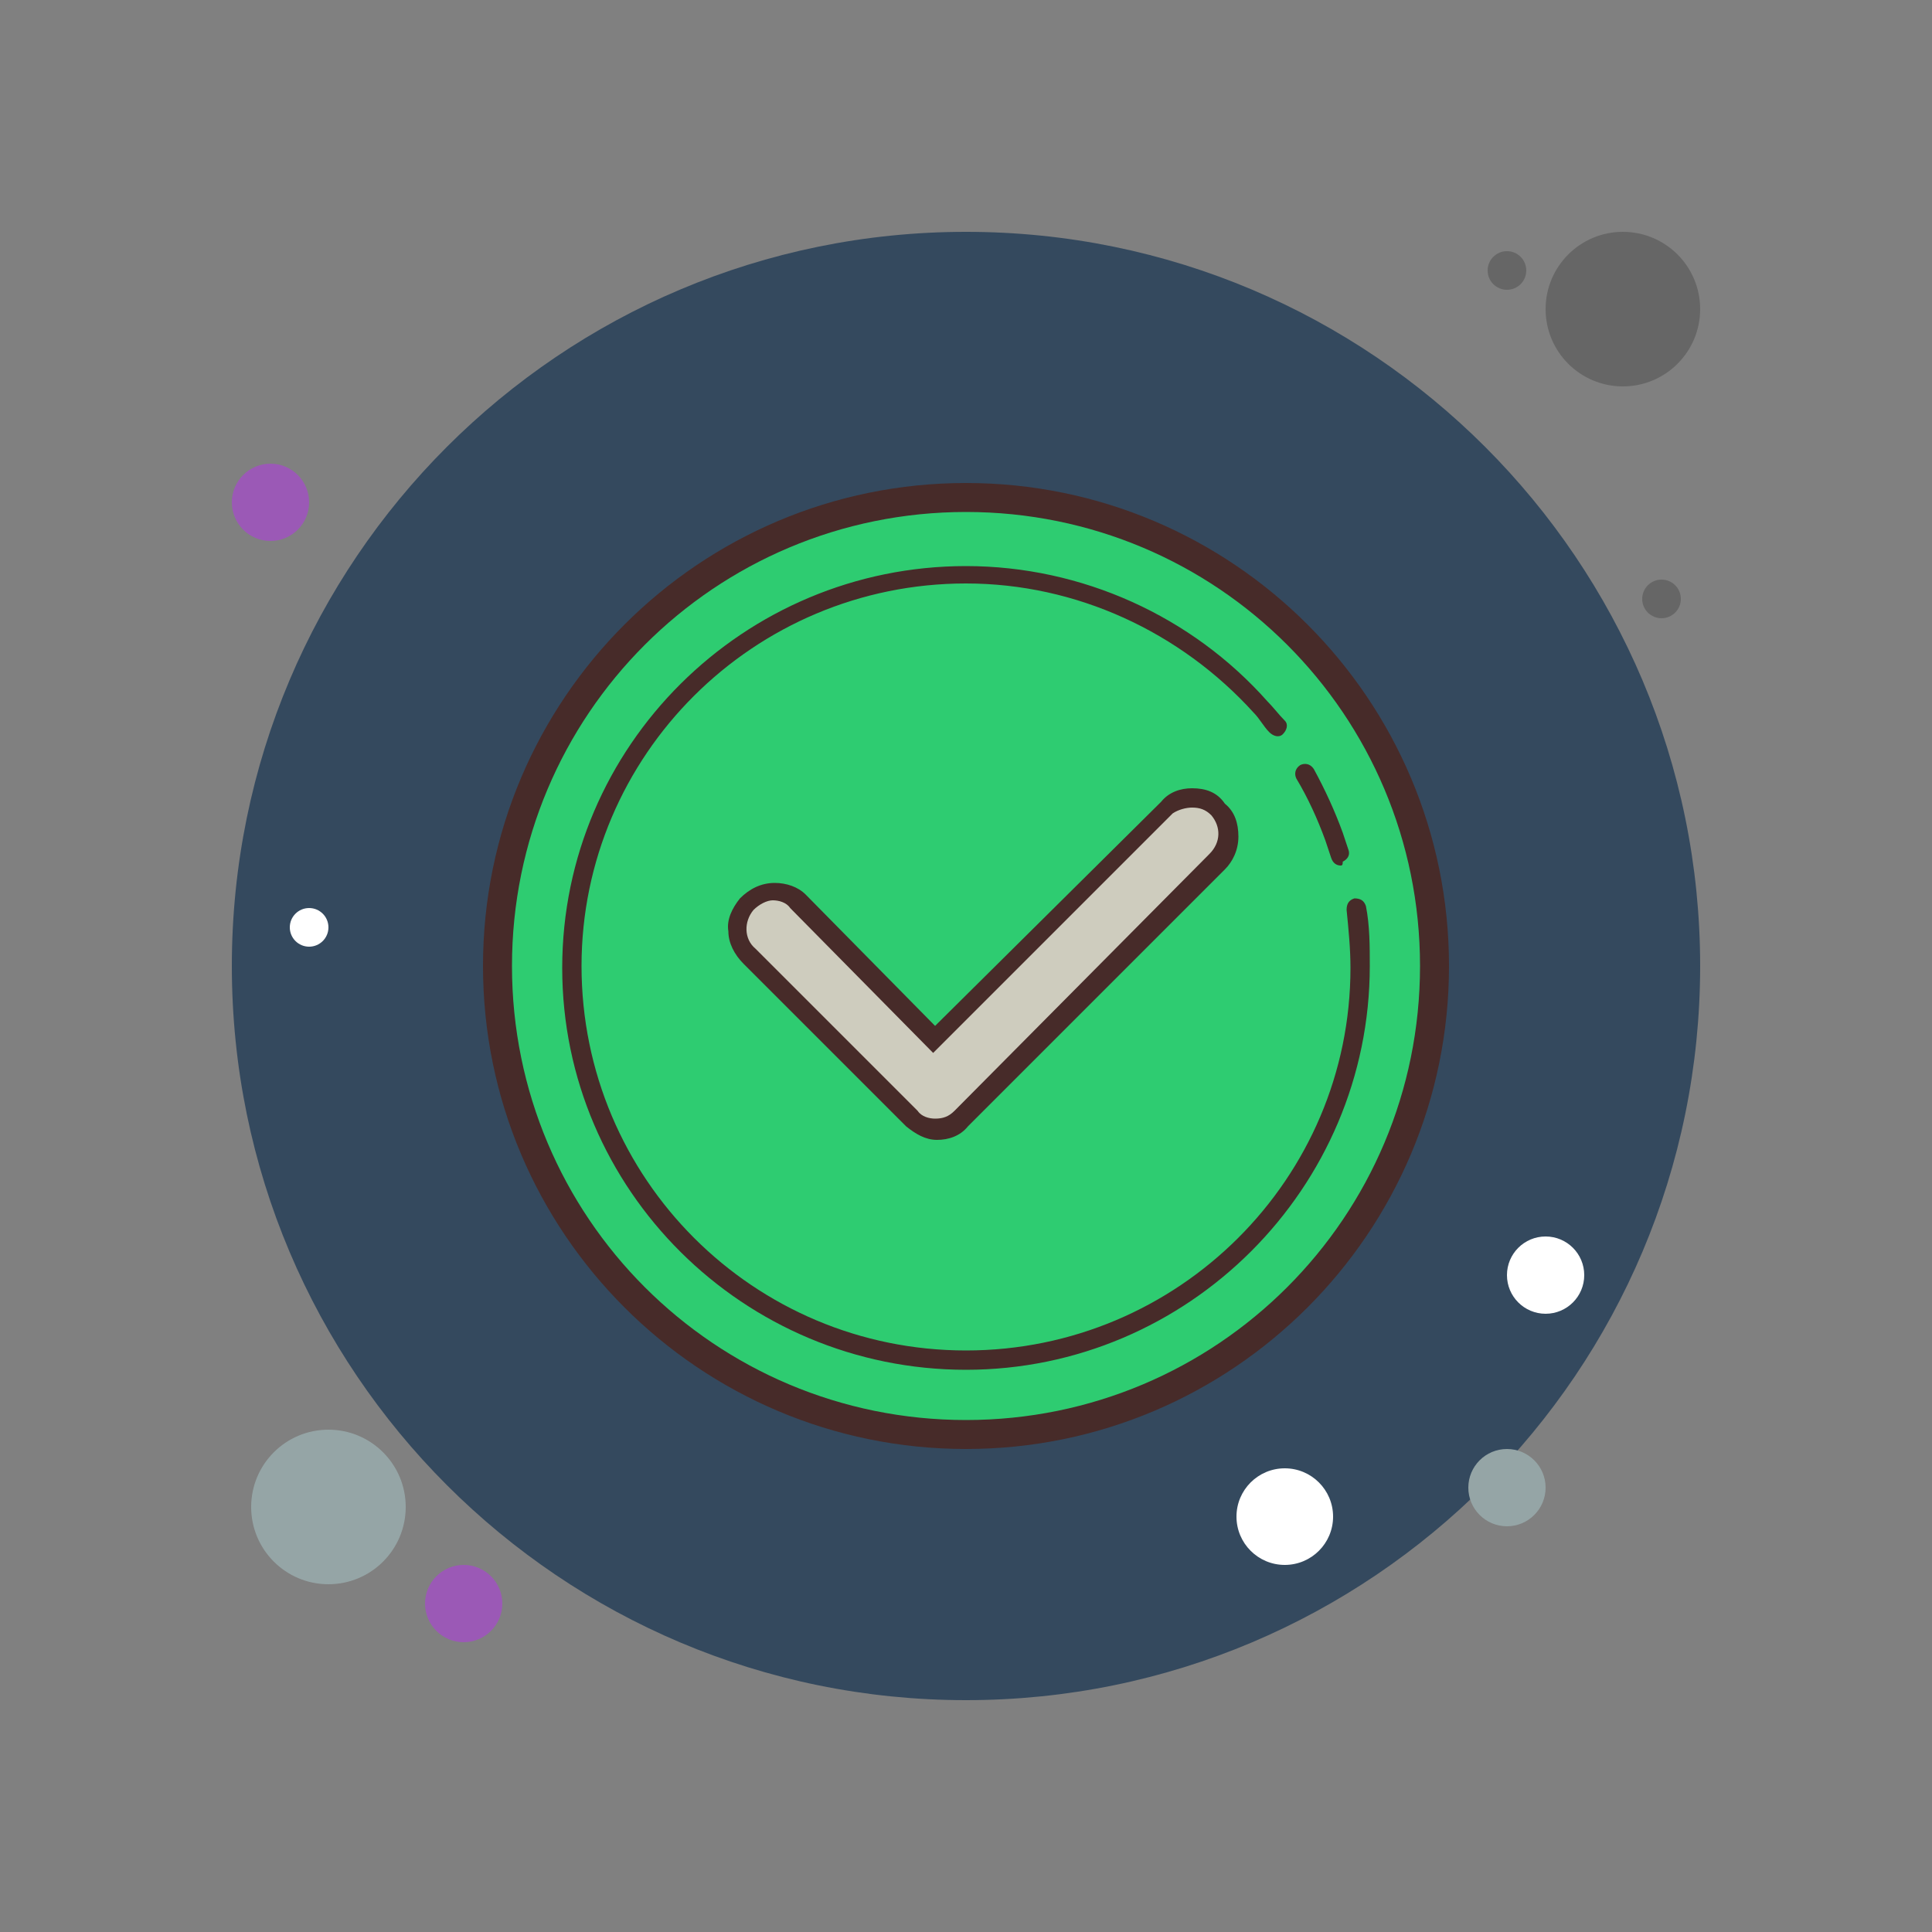 <svg xmlns="http://www.w3.org/2000/svg" x="0px" y="0px"
width="50" height="50"
viewBox="0 0 172 172"
style=" fill:#000000;"><rect x="0" y="0" width="172" height="172" fill="#808080" stroke="none"/><g fill="none" fill-rule="nonzero" stroke="none" stroke-width="1" stroke-linecap="butt" stroke-linejoin="miter" stroke-miterlimit="10" stroke-dasharray="" stroke-dashoffset="0" font-family="none" font-weight="none" font-size="none" text-anchor="none" style="mix-blend-mode: normal"><path d="M0,172v-172h172v172z" fill="none"></path><g><path d="M134.16,22.36c-0.95,0 -1.72,0.77 -1.72,1.72c0,0.95 0.77,1.72 1.72,1.72c0.95,0 1.72,-0.77 1.72,-1.72c0,-0.95 -0.77,-1.72 -1.72,-1.72z" fill="#666666"></path><path d="M86,20.64c-36.097,0 -65.36,29.263 -65.36,65.36c0,36.097 29.263,65.36 65.36,65.36c36.097,0 65.36,-29.263 65.36,-65.36c0,-36.097 -29.263,-65.36 -65.36,-65.36z" fill="#34495e"></path><path d="M144.48,20.64c-3.8,0 -6.88,3.08 -6.88,6.88c0,3.8 3.08,6.88 6.88,6.88c3.8,0 6.88,-3.08 6.88,-6.88c0,-3.8 -3.08,-6.88 -6.88,-6.88z" fill="#666666"></path><path d="M24.08,41.28c-1.9,0 -3.44,1.54 -3.44,3.44c0,1.9 1.54,3.44 3.44,3.44c1.9,0 3.44,-1.54 3.44,-3.44c0,-1.9 -1.54,-3.44 -3.44,-3.44z" fill="#9b59b6"></path><path d="M134.16,129c-1.9,0 -3.44,1.54 -3.44,3.44c0,1.9 1.54,3.44 3.44,3.44c1.9,0 3.44,-1.54 3.44,-3.44c0,-1.9 -1.54,-3.44 -3.44,-3.44zM29.24,127.28c-3.8,0 -6.88,3.08 -6.88,6.88c0,3.8 3.08,6.88 6.88,6.88c3.8,0 6.88,-3.08 6.88,-6.88c0,-3.8 -3.08,-6.88 -6.88,-6.88z" fill="#95a5a6"></path><path d="M41.28,139.32c-1.9,0 -3.44,1.54 -3.44,3.44c0,1.9 1.54,3.44 3.44,3.44c1.9,0 3.44,-1.54 3.44,-3.44c0,-1.9 -1.54,-3.44 -3.44,-3.44z" fill="#9b59b6"></path><path d="M114.38,130.72c-2.375,0 -4.3,1.925 -4.3,4.3c0,2.375 1.925,4.3 4.3,4.3c2.375,0 4.3,-1.925 4.3,-4.3c0,-2.375 -1.925,-4.3 -4.3,-4.3zM27.52,80.84c-0.95,0 -1.72,0.77 -1.72,1.72c0,0.95 0.77,1.72 1.72,1.72c0.95,0 1.72,-0.77 1.72,-1.72c0,-0.95 -0.77,-1.72 -1.72,-1.72z" fill="#ffffff"></path><path d="M147.92,51.6c-0.95,0 -1.72,0.77 -1.72,1.72c0,0.95 0.77,1.72 1.72,1.72c0.95,0 1.72,-0.77 1.72,-1.72c0,-0.95 -0.77,-1.72 -1.72,-1.72z" fill="#666666"></path><path d="M137.6,110.08c-1.9,0 -3.44,1.54 -3.44,3.44c0,1.9 1.54,3.44 3.44,3.44c1.9,0 3.44,-1.54 3.44,-3.44c0,-1.9 -1.54,-3.44 -3.44,-3.44z" fill="#ffffff"></path><path d="M86,44.204c-23.083,0 -41.796,18.713 -41.796,41.796c0,23.083 18.713,41.796 41.796,41.796c23.083,0 41.796,-18.713 41.796,-41.796c0,-23.083 -18.713,-41.796 -41.796,-41.796z" fill="#2ecc71"></path><path d="M86,129c-23.736,0 -43,-19.264 -43,-43c0,-23.736 19.264,-43 43,-43c23.736,0 43,19.264 43,43c0,23.736 -19.264,43 -43,43zM86,45.58c-22.36,0 -40.42,18.06 -40.42,40.42c0,22.36 18.06,40.42 40.42,40.42c22.36,0 40.42,-18.06 40.42,-40.42c0,-22.36 -18.06,-40.42 -40.42,-40.42z" fill="#472b29"></path><path d="M85.828,51.084c-19.379,0 -35.088,15.709 -35.088,35.088c0,19.379 15.709,35.088 35.088,35.088c19.379,0 35.088,-15.709 35.088,-35.088c0,-19.379 -15.709,-35.088 -35.088,-35.088z" fill="#2ecc71"></path><path d="M119.368,77.056c-0.344,0 -0.688,-0.172 -0.86,-0.688c-0.172,-0.516 -0.344,-1.032 -0.516,-1.548c-0.688,-1.892 -1.548,-3.784 -2.58,-5.504c-0.172,-0.344 -0.172,-0.86 0.344,-1.204c0.344,-0.172 0.86,-0.172 1.204,0.344c1.032,1.892 1.892,3.784 2.58,5.676c0.172,0.516 0.344,1.032 0.516,1.548c0.172,0.516 -0.172,0.86 -0.516,1.032c0,0.172 0,0.344 -0.172,0.344z" fill="#472b29"></path><path d="M86,121.948c-19.78,0 -35.948,-15.996 -35.948,-35.776c0,-19.78 16.168,-35.776 35.948,-35.776c10.32,0 20.124,4.472 26.832,12.04c0.516,0.516 1.032,1.204 1.548,1.72c0.344,0.344 0.172,0.86 -0.172,1.204c-0.344,0.344 -0.86,0.172 -1.204,-0.172c-0.516,-0.516 -0.86,-1.204 -1.376,-1.72c-6.536,-7.224 -15.824,-11.524 -25.628,-11.524c-18.92,0 -34.228,15.308 -34.228,34.056c0,18.92 15.308,34.228 34.228,34.228c18.92,0 34.228,-15.308 34.228,-34.056c0,-1.72 -0.172,-3.44 -0.344,-5.16c0,-0.516 0.172,-0.86 0.688,-1.032c0.516,0 0.86,0.172 1.032,0.688c0.344,1.72 0.344,3.612 0.344,5.332c0,19.78 -16.168,35.948 -35.948,35.948z" fill="#472b29"></path><g><path d="M83.248,100.448c-0.86,0 -1.548,-0.344 -2.236,-0.86l-14.448,-14.448c-1.376,-1.204 -1.376,-3.268 -0.172,-4.644c0.688,-0.688 1.548,-1.032 2.408,-1.032c0.86,0 1.548,0.344 2.236,0.86l12.212,12.384l20.64,-20.64c0.688,-0.516 1.376,-0.86 2.236,-0.86c0.86,0 1.72,0.344 2.408,1.032c0.516,0.688 0.86,1.548 0.86,2.408c0,0.86 -0.344,1.72 -1.032,2.236l-22.704,22.532c-0.688,0.688 -1.548,1.032 -2.408,1.032z" fill="#ceccbe"></path><path d="M106.124,71.896c0.688,0 1.204,0.172 1.72,0.688c0.86,1.032 0.86,2.408 -0.172,3.44l-22.704,22.876c-0.516,0.516 -1.032,0.688 -1.72,0.688c-0.516,0 -1.204,-0.172 -1.548,-0.688l-14.448,-14.448c-1.032,-0.86 -1.032,-2.408 -0.172,-3.44c0.516,-0.516 1.204,-0.86 1.72,-0.86c0.516,0 1.204,0.172 1.548,0.688l12.728,12.9l21.328,-21.328c0.516,-0.344 1.204,-0.516 1.72,-0.516M106.124,70.176v0c-1.032,0 -2.064,0.344 -2.752,1.204l-20.124,19.952l-11.524,-11.696v0v0c-0.688,-0.688 -1.72,-1.032 -2.752,-1.032c-1.204,0 -2.236,0.516 -3.096,1.376c-0.688,0.86 -1.204,1.892 -1.032,2.924c0,1.032 0.516,2.064 1.376,2.924l14.448,14.448c0.86,0.688 1.72,1.204 2.752,1.204c1.032,0 2.064,-0.344 2.752,-1.204l22.876,-22.876c0.688,-0.688 1.204,-1.72 1.204,-2.924c0,-1.204 -0.344,-2.236 -1.204,-2.924c-0.688,-1.032 -1.72,-1.376 -2.924,-1.376z" fill="#472b29"></path></g></g></g></svg>